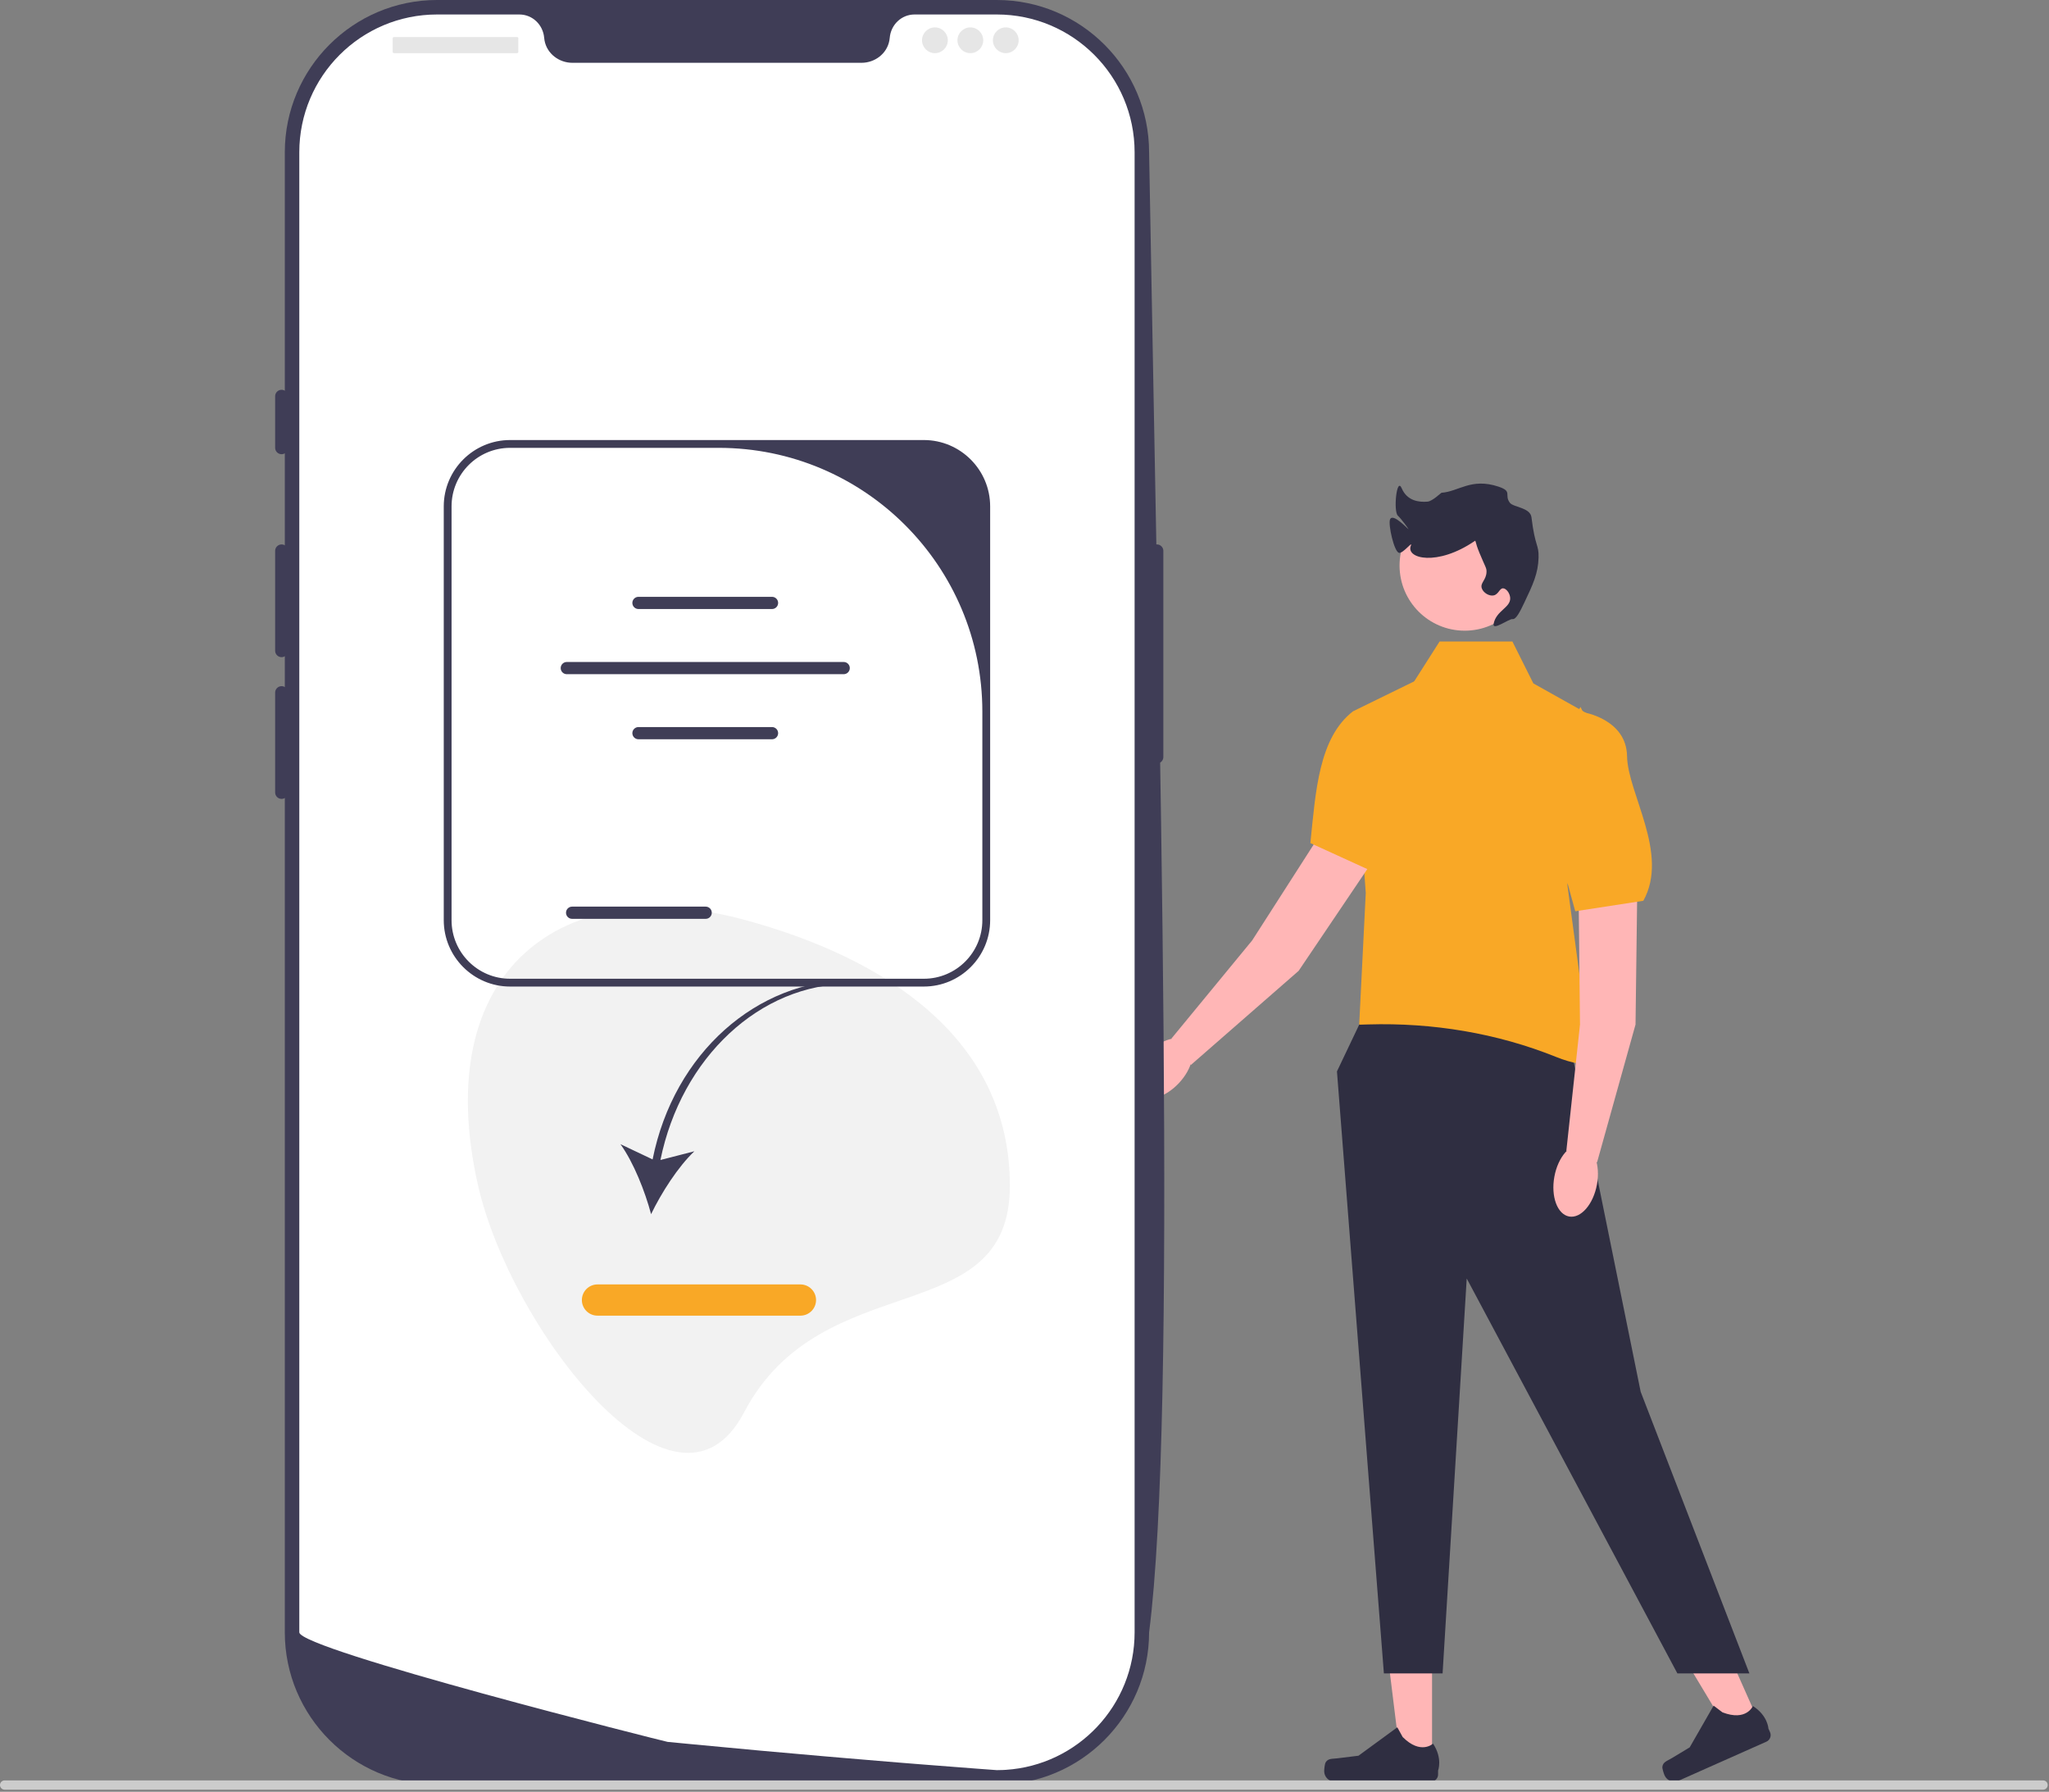 <svg width="525" height="459" viewBox="0 0 525 459" fill="none" xmlns="http://www.w3.org/2000/svg">
<rect x="0" y="0" width="525" height="459" fill="#808080" stroke="none"/>
<g clip-path="url(#clip0_1882_9240)">
<path d="M366.925 451.646L358.968 451.645L355.183 420.954L366.926 420.955L366.925 451.646Z" fill="#FFB6B6"/>
<path d="M339.664 451.466C339.416 451.883 339.285 453.23 339.285 453.715C339.285 455.206 340.494 456.415 341.986 456.415H366.627C367.645 456.415 368.47 455.591 368.47 454.573V453.547C368.47 453.547 369.689 450.464 367.179 446.663C367.179 446.663 364.06 449.639 359.399 444.978L358.024 442.488L348.075 449.765L342.561 450.443C341.354 450.592 340.284 450.42 339.664 451.466Z" fill="#2F2E41"/>
<path d="M450.921 441.692L443.65 444.924L427.724 418.417L438.455 413.647L450.921 441.692Z" fill="#FFB6B6"/>
<path d="M425.938 452.602C425.881 453.084 426.309 454.368 426.506 454.811C427.112 456.174 428.708 456.788 430.07 456.182L452.587 446.172C453.517 445.758 453.935 444.669 453.522 443.74L453.105 442.802C453.105 442.802 452.966 439.49 449.129 437.036C449.129 437.036 447.488 441.023 441.336 438.657L439.068 436.94L432.933 447.631L428.17 450.492C427.127 451.117 426.08 451.395 425.938 452.602Z" fill="#2F2E41"/>
<path d="M349.632 259.605L342.558 274.462L354.584 428.684H369.624L375.807 327.52L429.785 428.684H448.234L420.376 356.525L401.275 262.435L349.632 259.605Z" fill="#2F2E41"/>
<path d="M387.512 164.331H368.857L362.016 175.066L346.584 182.447L349.939 228.742L348.256 262.497L350.562 262.43C367.025 261.95 383.48 264.628 398.759 270.779C402.678 272.358 406.787 273.238 410.324 272.354C410.324 272.354 408.982 266.986 407.64 265.644C406.298 264.302 405.627 263.193 406.298 262.406C406.969 261.619 408.311 260.948 406.969 259.606C405.627 258.264 405.627 256.573 405.627 256.573L401.602 226.729L409.653 184.46L392.879 175.066L387.512 164.331Z" fill="#F9A826"/>
<path d="M419.568 222.859L419.059 262.452L409.207 297.747L401.332 294.81L404.829 262.458L404.369 218.678L419.568 222.859Z" fill="#FFB6B6"/>
<path d="M409.174 303.439C410.098 298.364 408.404 293.805 405.39 293.256C402.377 292.707 399.185 296.377 398.261 301.452C397.337 306.527 399.031 311.086 402.044 311.635C405.058 312.184 408.249 308.514 409.174 303.439Z" fill="#FFB6B6"/>
<path d="M405.627 182.446C405.627 182.446 416.742 184.169 416.888 193.707C417.033 203.246 427.768 218.678 421.059 230.755L403.614 233.438L394.221 199.22L404.956 181.104" fill="#F9A826"/>
<path d="M354.891 215.885L332.74 248.706L305.136 272.807L300.164 266.029L320.84 240.902L344.48 204.05L354.891 215.885Z" fill="#FFB6B6"/>
<path d="M301.985 277.546C305.542 273.81 306.628 269.07 304.41 266.957C302.192 264.845 297.51 266.161 293.952 269.897C290.395 273.633 289.309 278.373 291.527 280.486C293.745 282.598 298.427 281.282 301.985 277.546Z" fill="#FFB6B6"/>
<path d="M365.413 174.452C365.413 174.452 373.761 181.991 368.648 190.045C363.535 198.099 364.042 216.891 351.805 223.305L335.749 215.976C337.102 202.745 337.891 189.027 346.673 182.216L365.589 172.962" fill="#F9A826"/>
<path d="M375.289 161.565C384.508 161.565 391.981 154.092 391.981 144.873C391.981 135.655 384.508 128.182 375.289 128.182C366.071 128.182 358.598 135.655 358.598 144.873C358.598 154.092 366.071 161.565 375.289 161.565Z" fill="#FFB6B6"/>
<path d="M387.549 158.588C388.468 158.745 389.548 156.517 390.579 154.346C392.738 149.802 394.111 146.914 394.215 142.831C394.304 139.352 393.338 140.265 392.397 132.529C392.087 129.977 387.728 129.982 386.841 128.77C385.342 126.724 387.641 125.88 383.913 124.65C376.929 122.347 373.77 125.925 369.335 126.233C369.223 126.241 367.024 128.391 365.796 128.502C363.645 128.697 360.541 128.362 359.149 125.084C357.848 122.019 356.986 130.976 358.149 132.084C359.137 133.025 360.84 135.387 360.883 135.559C360.932 135.753 356.834 131.213 356.149 133.084C355.657 134.431 357.207 141.359 358.459 141.619C359.506 141.837 362.067 138.386 361.489 139.801C360.149 143.084 368.207 145.179 377.852 138.589C378.194 138.355 377.871 138.728 379.064 141.619C380.569 145.266 380.909 145.463 380.882 146.468C380.826 148.642 379.193 149.282 379.67 150.71C380.057 151.866 381.567 152.762 382.701 152.528C383.98 152.264 384.199 150.682 385.125 150.71C385.918 150.734 386.859 151.928 386.943 153.134C387.119 155.674 383.359 156.372 382.701 159.8C382.329 161.735 386.704 158.444 387.549 158.588Z" fill="#2F2E41"/>
<path d="M255.412 457.176H111.987C90.475 457.176 72.974 439.675 72.974 418.162V39.013C72.974 17.501 90.475 0 111.987 0H255.412C276.923 0 294.425 17.501 294.425 39.013C297.094 191.268 301.647 361.769 294.425 418.162C294.425 439.675 276.923 457.176 255.412 457.176Z" fill="#3F3D56"/>
<path d="M296.425 139.464C295.515 139.464 294.774 140.204 294.774 141.114V193.929C294.774 194.839 295.515 195.579 296.425 195.579C297.335 195.579 298.075 194.839 298.075 193.929V141.114C298.075 140.204 297.335 139.464 296.425 139.464Z" fill="#3F3D56"/>
<path d="M290.712 39.013V418.155C290.712 436.88 276.138 452.196 257.711 453.384H257.702C257.43 453.401 257.158 453.417 256.877 453.426C256.39 453.45 255.903 453.459 255.408 453.459C255.408 453.459 253.593 453.327 250.275 453.079C246.925 452.832 242.048 452.46 235.966 451.973C234.142 451.833 232.219 451.676 230.189 451.511C226.146 451.181 221.706 450.818 216.944 450.405C215.046 450.249 213.082 450.075 211.077 449.902C200.828 449.019 189.349 447.987 177.243 446.816C175.196 446.626 173.133 446.428 171.054 446.221C170.509 446.164 76.688 422.579 76.688 418.155V39.013C76.688 19.513 92.491 3.71 111.991 3.71H133.067C136.434 3.71 139.141 6.334 139.43 9.693C139.454 9.916 139.479 10.139 139.52 10.361C140.131 13.736 143.226 16.088 146.658 16.088H220.741C224.173 16.088 227.268 13.736 227.879 10.361C227.92 10.139 227.945 9.916 227.97 9.693C228.258 6.334 230.965 3.71 234.332 3.71H255.408C274.908 3.71 290.712 19.513 290.712 39.013Z" fill="white"/>
<path d="M72.148 99.853C71.238 99.853 70.498 100.593 70.498 101.503V114.707C70.498 115.617 71.238 116.357 72.148 116.357C73.059 116.357 73.799 115.617 73.799 114.707V101.503C73.799 100.593 73.059 99.853 72.148 99.853Z" fill="#3F3D56"/>
<path d="M72.148 139.464C71.238 139.464 70.498 140.204 70.498 141.114V166.696C70.498 167.607 71.238 168.347 72.148 168.347C73.059 168.347 73.799 167.607 73.799 166.696V141.114C73.799 140.204 73.059 139.464 72.148 139.464Z" fill="#3F3D56"/>
<path d="M72.148 175.773C71.238 175.773 70.498 176.514 70.498 177.424V203.006C70.498 203.916 71.238 204.656 72.148 204.656C73.059 204.656 73.799 203.916 73.799 203.006V177.424C73.799 176.514 73.059 175.773 72.148 175.773Z" fill="#3F3D56"/>
<path d="M132.493 9.49H100.929C100.758 9.49 100.619 9.629 100.619 9.8V13.306C100.619 13.477 100.758 13.616 100.929 13.616H132.493C132.664 13.616 132.803 13.477 132.803 13.306V9.8C132.803 9.629 132.664 9.49 132.493 9.49Z" fill="#E6E6E6"/>
<path d="M239.547 13.617C241.37 13.617 242.848 12.139 242.848 10.316C242.848 8.493 241.37 7.015 239.547 7.015C237.724 7.015 236.246 8.493 236.246 10.316C236.246 12.139 237.724 13.617 239.547 13.617Z" fill="#E6E6E6"/>
<path d="M248.625 13.617C250.448 13.617 251.926 12.139 251.926 10.316C251.926 8.493 250.448 7.015 248.625 7.015C246.802 7.015 245.324 8.493 245.324 10.316C245.324 12.139 246.802 13.617 248.625 13.617Z" fill="#E6E6E6"/>
<path d="M257.702 13.617C259.525 13.617 261.003 12.139 261.003 10.316C261.003 8.493 259.525 7.015 257.702 7.015C255.879 7.015 254.401 8.493 254.401 10.316C254.401 12.139 255.879 13.617 257.702 13.617Z" fill="#E6E6E6"/>
<path d="M258.752 303.726C258.752 266.1 226.951 245.402 190.625 235.599C144.052 223.03 109.943 248.464 122.499 303.726C130.835 340.416 173.147 395.171 190.625 361.852C210.625 323.726 258.752 341.351 258.752 303.726Z" fill="#F2F2F2"/>
<path d="M0 457.276C0 457.936 0.53 458.466 1.19 458.466H523.48C524.14 458.466 524.67 457.936 524.67 457.276C524.67 456.616 524.14 456.086 523.48 456.086H1.19C0.53 456.086 0 456.616 0 457.276Z" fill="#CCCCCC"/>
<path d="M167.21 297.009L158.98 293.11C162.356 297.821 165.265 305.178 166.822 311.033C169.458 305.579 173.709 298.907 177.916 294.921L169.217 297.159C174.577 270.891 194.737 252.033 217.822 252.033L218.149 251.084C194.035 251.084 172.683 269.68 167.21 297.009Z" fill="#3F3D56"/>
<path d="M205.09 337.033H153.09C150.884 337.033 149.09 335.239 149.09 333.033C149.09 330.828 150.884 329.033 153.09 329.033H205.09C207.295 329.033 209.09 330.828 209.09 333.033C209.09 335.239 207.295 337.033 205.09 337.033Z" fill="#F9A826"/>
<path d="M253.7 129.726V235.726C253.7 245.1 246.074 252.726 236.7 252.726H130.7C121.326 252.726 113.7 245.1 113.7 235.726V129.726C113.7 120.352 121.326 112.726 130.7 112.726H236.7C246.074 112.726 253.7 120.352 253.7 129.726ZM236.7 250.726C244.984 250.726 251.7 244.01 251.7 235.726V182.285C251.7 144.973 221.453 114.726 184.141 114.726H130.7C122.416 114.726 115.7 121.441 115.7 129.726V235.726C115.7 244.01 122.416 250.726 130.7 250.726H236.7Z" fill="#3F3D56"/>
<path d="M197.811 156.018H163.59C162.727 156.018 162.025 155.316 162.025 154.453C162.025 153.59 162.727 152.889 163.59 152.889H197.811C198.673 152.889 199.375 153.59 199.375 154.453C199.375 155.316 198.673 156.018 197.811 156.018Z" fill="#3F3D56"/>
<path d="M197.811 189.381H163.59C162.727 189.381 162.025 188.679 162.025 187.816C162.025 186.954 162.727 186.252 163.59 186.252H197.811C198.673 186.252 199.375 186.954 199.375 187.816C199.375 188.679 198.673 189.381 197.811 189.381Z" fill="#3F3D56"/>
<path d="M180.811 235.381H146.59C145.727 235.381 145.025 234.679 145.025 233.816C145.025 232.954 145.727 232.252 146.59 232.252H180.811C181.673 232.252 182.375 232.954 182.375 233.816C182.375 234.679 181.673 235.381 180.811 235.381Z" fill="#3F3D56"/>
<path d="M216.174 172.71H145.227C144.364 172.71 143.662 172.008 143.662 171.145C143.662 170.283 144.364 169.581 145.227 169.581H216.174C217.036 169.581 217.738 170.283 217.738 171.145C217.738 172.008 217.036 172.71 216.174 172.71Z" fill="#3F3D56"/>
</g>
<defs>
<clipPath id="clip0_1882_9240">
<rect width="524.67" height="458.466" fill="white"/>
</clipPath>
</defs>
</svg>
